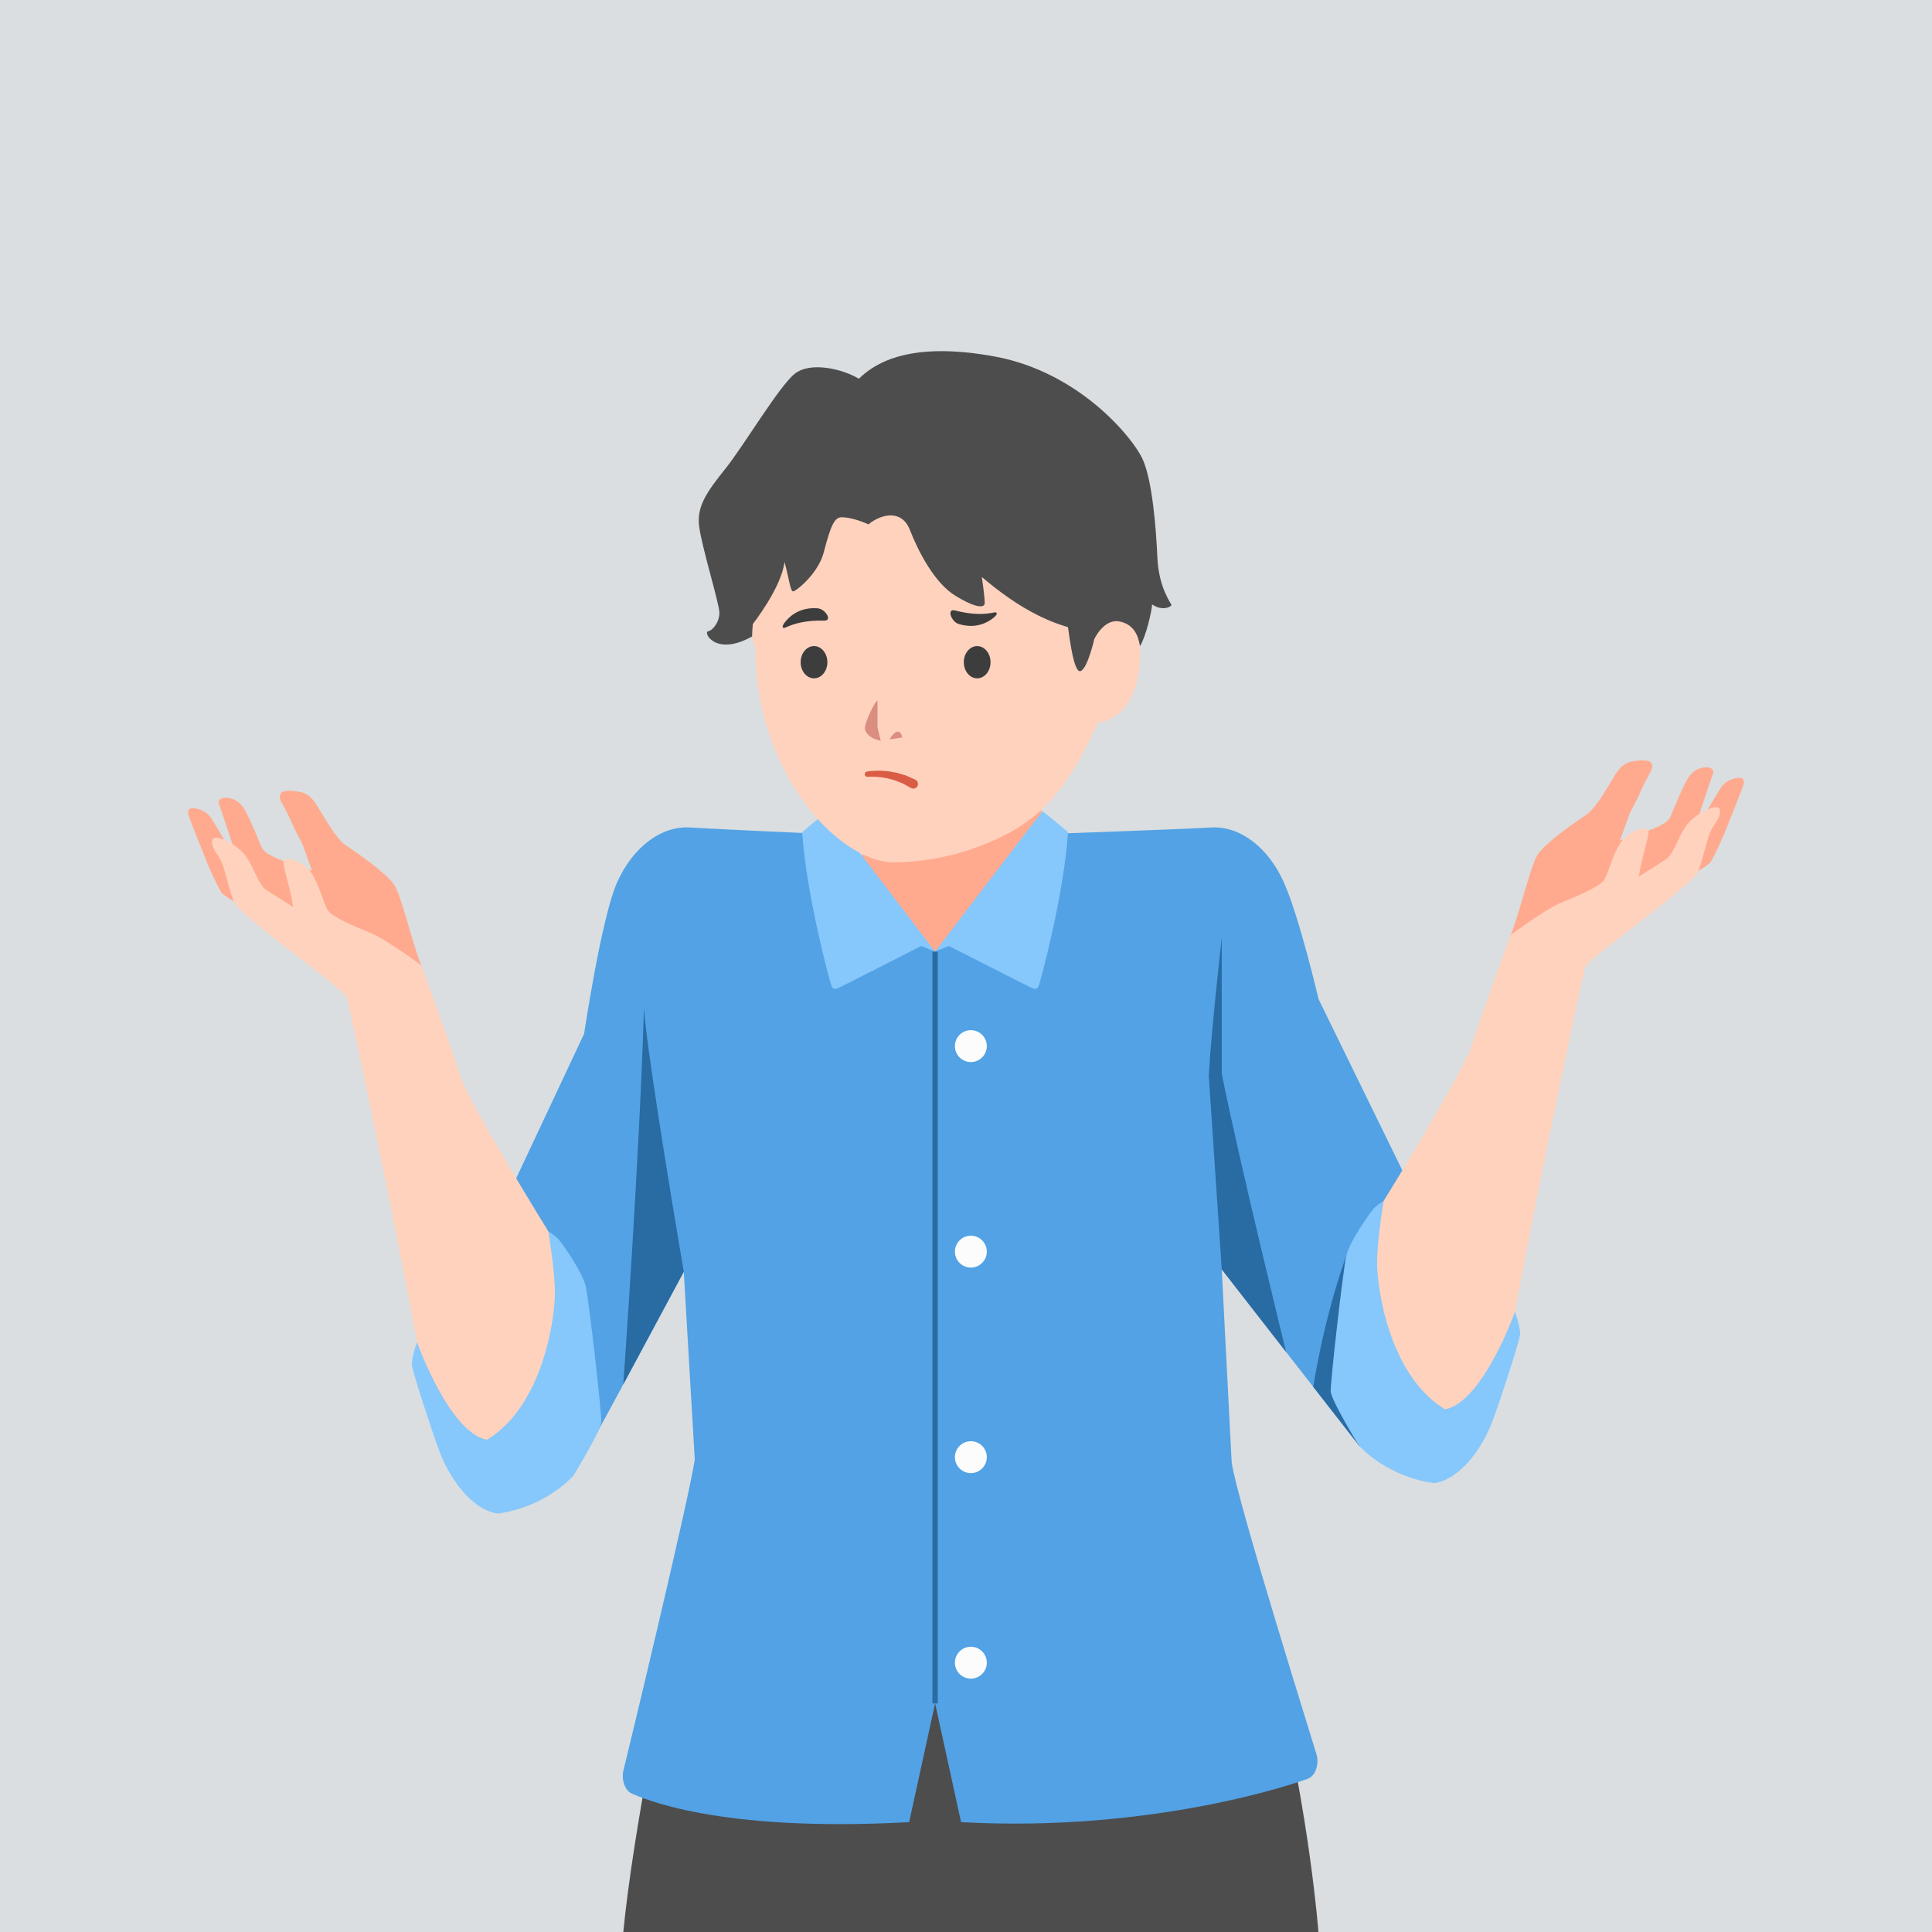 <?xml version="1.0" encoding="utf-8"?>
<!-- Generator: Adobe Illustrator 27.5.0, SVG Export Plug-In . SVG Version: 6.00 Build 0)  -->
<svg version="1.1" xmlns="http://www.w3.org/2000/svg" xmlns:xlink="http://www.w3.org/1999/xlink" x="0px" y="0px"
	 viewBox="0 0 500 500" style="enable-background:new 0 0 500 500;" xml:space="preserve">
<g id="BACKGROUND">
	<rect style="fill:#DADEE0;" width="500" height="500"/>
</g>
<g id="OBJECTS">
	<g>
		<path style="fill:#4D4D4D;" d="M329.896,432.749h-157.43c0,0-8.564,40.656-11.159,67.251h179.899
			C341.207,500,339.067,470.655,329.896,432.749z"/>
		<polygon style="fill:#FFAA8E;" points="223.116,202.259 223.116,253.845 271.147,253.845 269.199,201.301 		"/>
		<g>
			<path style="fill:#52A2E5;" d="M242.004,246.279l28.135-30.415c0,0,35.848-1.251,43.272-1.71
				c7.424-0.458,14.777,5.076,18.847,14.192c4.07,9.116,8.988,30.237,8.988,30.237l30.841,63.048v47c0,0-19.061,7.107-20.347,5.502
				c-1.285-1.605-35.553-45.624-35.553-45.624l2.57,49.98c1.499,10.316,21.631,74.282,22.06,75.887c0.429,1.605,0,5.044-2.355,5.961
				c-2.356,0.917-39.623,13.985-89.739,11.234l-6.719-30.722V246.279z"/>
			<path style="fill:#296BA3;" d="M348.386,325.147c0,0-5.233,13.671-8.52,33.768c6.239,8.008,11.392,14.615,11.875,15.219
				c1.285,1.605,20.347-5.502,20.347-5.502v-43.484H348.386z"/>
			<path style="fill:#296BA3;" d="M316.188,328.509l-3.355-50.132c0.57-11.005,3.355-35.766,3.355-35.766v35.308
				c4.641,23.078,16.65,71.973,16.65,71.973L316.188,328.509z"/>
			<path style="fill:#86C7FC;" d="M242.004,246.279l3.576-1.452c4.712,2.369,20.062,10.24,21.275,10.775
				c1.213,0.535,1.499,0.459,1.928-0.382c0.428-0.841,6.607-23.889,7.623-39.877c0,0-6.339-5.289-6.553-5.365
				C269.639,209.903,242.004,246.279,242.004,246.279z"/>
			<path style="fill:#FFAA8E;" d="M390.712,242.611c2.472-5.694,5.256-18.418,7.291-21.513c2.034-3.095,9.852-8.444,12.279-10.049
				c2.428-1.604,4.855-5.809,6.568-8.636c1.714-2.827,2.748-4.891,5.746-5.388c2.999-0.497,4.32-0.153,4.677,0.344
				c0.357,0.497,0.605,1.223-0.286,2.713c-0.893,1.49-2.249,4.356-3.069,6.228c-0.821,1.872-1.785,3.21-2.32,4.662
				c-0.536,1.452-2.339,6.515-2.339,6.515s7.497-2.35,9.96-3.611c2.463-1.261,2.837-1.892,3.267-2.923
				c0.428-1.032,2.516-6.19,3.962-8.884c1.445-2.694,3.426-3.497,5.141-3.497c1.713,0,2.087,1.032,1.659,1.949
				c-0.428,0.917-3.908,11.578-3.908,11.578l0.91,0.229c0,0,3.87-6.419,4.88-8.139c1.01-1.72,2.615-2.579,4.49-2.866
				c1.873-0.287,1.82,0.974,1.553,1.891c-0.268,0.917-3.748,9.572-4.713,12.037c-0.963,2.465-3.318,7.222-3.748,7.853
				c-0.428,0.63-4.176,3.038-5.301,3.439C436.286,226.944,390.712,242.611,390.712,242.611z"/>
			<path style="fill:#FFD2BE;" d="M358.095,310.779c0,0,20.562-33.167,22.702-40.045c2.143-6.878,10.138-28.735,10.138-28.735
				s8.995-6.725,13.136-8.406c4.141-1.682,9.995-4.127,11.138-5.961c1.142-1.834,2.071-6.496,4.354-9.782
				c2.285-3.287,6.783-4.051,7.068-2.904c0.285,1.146-1.714,6.572-2.499,11.922c0,0,4.783-3.057,6.854-4.356
				c2.071-1.299,3.069-5.272,5.212-8.559c2.141-3.287,8.781-6.649,8.924-4.204s-1.784,3.363-2.784,6.267
				c-1,2.904-2.142,8.33-3.142,10.011c-0.999,1.682-8.924,8.025-13.564,11.617c-4.641,3.591-15.064,11.463-15.421,12.686
				c-0.358,1.223-11.136,51.126-18.132,89.184c-1.572,10.393-7.997,24.607-16.136,28.43c-8.139,3.821-21.561-10.852-22.274-27.817
				C352.954,323.16,358.095,310.779,358.095,310.779z"/>
			<path style="fill:#86C7FC;" d="M358.095,310.779c0,0-1.714,10.088-1.714,16.049c0,5.961,2.855,28.888,17.563,37.905
				c9.71-1.681,18.135-25.22,18.135-25.22s1.569,4.28,1.285,6.114c-0.286,1.834-4.427,14.825-6.997,21.857
				c-2.57,7.031-8.282,15.284-15.135,16.354c-11.709-1.528-18.815-8.846-19.491-9.706c-0.676-0.859-7.211-11.846-7.354-13.985
				c-0.142-2.139,3.142-31.104,3.999-35.001c0.857-3.898,6.282-11.464,7.139-12.381
				C356.381,311.849,358.095,310.779,358.095,310.779z"/>
		</g>
		<g>
			<path style="fill:#52A2E5;" d="M242.004,246.279l-28.137-30.415c0,0-27.884-1.251-35.309-1.71
				c-7.424-0.458-14.777,5.076-18.848,14.192c-4.068,9.116-8.541,39.186-8.541,39.186l-28.225,60.06l-11.025,41.039
				c0,0,35.055,14.982,36.34,13.378c1.285-1.604,28.702-52.888,28.702-52.888l2.842,48.604
				c-1.499,10.316-18.056,78.961-18.483,80.566c-0.43,1.605,0,5.043,2.355,5.961c2.355,0.917,21.492,10.069,71.609,7.318
				l6.719-30.722V246.279z"/>
			<g>
				<rect x="241.315" y="246.279" style="fill:#296BA3;" width="1.376" height="194.57"/>
			</g>
			<path style="fill:#296BA3;" d="M176.962,329.121c0,0-9.386-54.719-10.303-68.169c-1.223,40.045-5.352,97.323-5.352,97.323
				L176.962,329.121z"/>
			<path style="fill:#296BA3;" d="M135.621,325.147c0,0,5.234,13.671,8.521,33.768c-6.24,8.008-11.393,14.615-11.876,15.219
				c-1.285,1.605-20.347-5.502-20.347-5.502v-43.484H135.621z"/>
			<path style="fill:#86C7FC;" d="M242.004,246.279l-3.577-1.452c-4.712,2.369-20.063,10.24-21.275,10.775
				c-1.212,0.535-1.499,0.459-1.927-0.382c-0.43-0.841-6.607-23.889-7.623-39.877c0,0,6.338-5.289,6.553-5.365
				C214.368,209.903,242.004,246.279,242.004,246.279z"/>
			<path style="fill:#FFAA8E;" d="M109.288,250.487c-2.472-5.694-5.256-18.418-7.29-21.513c-2.035-3.095-9.854-8.444-12.281-10.049
				c-2.426-1.605-4.854-5.809-6.567-8.636c-1.714-2.827-2.748-4.891-5.746-5.388c-2.998-0.497-4.32-0.153-4.677,0.344
				c-0.356,0.497-0.605,1.223,0.287,2.713c0.892,1.49,2.248,4.356,3.068,6.228c0.821,1.873,1.785,3.21,2.32,4.662
				c0.536,1.452,2.338,6.515,2.338,6.515s-7.496-2.35-9.959-3.611c-2.463-1.261-2.838-1.892-3.266-2.923
				c-0.429-1.032-2.517-6.19-3.962-8.884c-1.446-2.694-3.428-3.496-5.141-3.496c-1.714,0-2.088,1.031-1.66,1.949
				c0.429,0.917,3.909,11.578,3.909,11.578l-0.91,0.23c0,0-3.871-6.419-4.881-8.139c-1.01-1.719-2.615-2.579-4.49-2.866
				c-1.874-0.287-1.82,0.975-1.553,1.892c0.268,0.917,3.748,9.572,4.712,12.036c0.964,2.465,3.319,7.222,3.749,7.853
				c0.428,0.63,4.176,3.038,5.3,3.439C63.714,234.82,109.288,250.487,109.288,250.487z"/>
			<path style="fill:#FFD2BE;" d="M141.906,318.655c0,0-20.562-33.167-22.703-40.045c-2.143-6.878-10.138-28.735-10.138-28.735
				s-8.995-6.725-13.136-8.406c-4.14-1.681-9.995-4.126-11.137-5.961c-1.143-1.834-2.072-6.496-4.355-9.782
				c-2.285-3.286-6.783-4.051-7.068-2.904c-0.285,1.147,1.714,6.572,2.499,11.922c0,0-4.783-3.057-6.854-4.356
				c-2.07-1.299-3.069-5.273-5.212-8.559c-2.142-3.286-8.781-6.649-8.924-4.204c-0.143,2.446,1.785,3.363,2.784,6.267
				c0.999,2.904,2.143,8.33,3.142,10.011c1,1.681,8.924,8.024,13.564,11.616c4.641,3.592,15.063,11.463,15.421,12.686
				c0.357,1.223,11.136,51.126,18.133,89.184c1.57,10.394,7.996,24.608,16.136,28.429c8.138,3.821,21.561-10.852,22.273-27.817
				C147.047,331.035,141.906,318.655,141.906,318.655z"/>
			<path style="fill:#86C7FC;" d="M141.906,318.655c0,0,1.713,10.088,1.713,16.049s-2.856,28.888-17.563,37.904
				c-9.71-1.681-18.133-25.219-18.133-25.219s-1.57,4.28-1.285,6.114c0.285,1.834,4.427,14.825,6.997,21.857
				c2.57,7.031,8.28,15.283,15.134,16.353c11.709-1.527,18.815-8.846,19.491-9.705c0.676-0.859,7.211-11.846,7.354-13.985
				c0.142-2.14-3.142-31.104-3.998-35.001c-0.857-3.898-6.283-11.464-7.139-12.381C143.619,319.725,141.906,318.655,141.906,318.655
				z"/>
		</g>
		<g>
			<path style="fill:#FFD2BE;" d="M195.516,168.277c0,13.36,4.006,28.786,14.398,41.702c5.527,6.869,13.873,13.184,21.375,13.184
				c6.69,0,14.334-1.225,21.602-3.936c13.67-5.099,21.982-11.617,31.254-32.22c9.185-1.193,11.929-12.644,10.616-22.665
				c0,0,6.68-40.677-22.545-54.752c-29.226-14.076-56.342-12.876-67.994,2.385C185.734,136.19,195.516,168.277,195.516,168.277z"/>
			<path style="fill:#4D4D4D;" d="M224.74,135.712c3.221-2.624,8.589-4.056,10.736,1.432c2.146,5.487,6.321,13.718,11.809,17.058
				c5.487,3.34,7.277,2.981,7.516,2.147c0.238-0.835-0.716-7.038-0.716-7.038c9.781,8.35,17.057,11.451,22.307,13.003
				c0.477,3.221,1.552,12.167,3.341,11.332c1.788-0.835,3.459-8.23,3.459-8.23s2.445-5.308,6.44-4.593
				c3.997,0.716,4.993,3.994,5.39,6.381c1.589-2.504,3.08-9.184,3.14-10.794c2.744,1.908,5.01,0.537,5.01,0.179
				c0-0.358-3.279-4.355-3.638-12.228c-0.358-7.873-1.313-19.861-3.777-25.427c-2.467-5.566-16.384-22.584-38.173-26.641
				c-21.789-4.056-31.001,1.479-35.308,5.726c-4.216-2.544-12.565-4.533-16.62-1.272c-4.056,3.261-13.123,18.529-17.815,24.414
				c-4.689,5.885-7.554,9.703-6.918,14.951c0.637,5.249,5.169,19.881,5.249,22.346c0.08,2.466-1.67,4.692-2.941,4.93
				c-1.272,0.239,1.905,6.63,11.409,1.327c0.041-1.883,0.201-3.235,0.201-3.235s7.395-9.383,8.19-16.064
				c1.271,4.692,1.511,7.635,2.227,7.635c0.716,0,6.478-4.553,7.913-10.061c1.849-7.097,2.803-9.125,4.651-9.125
				C219.672,133.864,222.475,134.639,224.74,135.712z"/>
			<path style="fill:#3D3D3D;" d="M214.125,171.379c0,2.305-1.55,4.175-3.46,4.175c-1.91,0-3.46-1.87-3.46-4.175
				c0-2.306,1.55-4.175,3.46-4.175C212.575,167.204,214.125,169.073,214.125,171.379z"/>
			<path style="fill:#3D3D3D;" d="M256.351,171.379c0,2.305-1.548,4.175-3.459,4.175c-1.91,0-3.458-1.87-3.458-4.175
				c0-2.306,1.548-4.175,3.458-4.175C254.803,167.204,256.351,169.073,256.351,171.379z"/>
			<path style="fill:#3D3D3D;" d="M203.297,162.4c2.347-1.081,5.399-1.905,10.008-1.784c2.205,0.059,0.332-3.024-1.723-3.191
				c-2.055-0.167-5.77,0.127-8.513,3.686C202.213,162.221,202.509,162.763,203.297,162.4z"/>
			<path style="fill:#3D3D3D;" d="M257.276,158.508c-2.53,0.522-5.691,0.634-10.151-0.529c-2.136-0.556-1.008,2.871,0.956,3.499
				c1.963,0.627,5.647,1.182,9.126-1.663C258.292,158.927,258.126,158.332,257.276,158.508z"/>
			<path style="fill:#DA8E80;" d="M227.105,181.435c0,0-0.01,5.799-0.01,6.446c0,0.645,0.846,3.817,0.846,3.817
				s-3.439-0.477-4.105-3.022C223.512,187.439,226.877,180.523,227.105,181.435z"/>
			<path style="fill:#DA5C44;" d="M224.563,201.04c0,0,0.201-0.026,0.507-0.028c0.302-0.019,0.759-0.011,1.312,0.007
				c0.274-0.002,0.57,0.038,0.885,0.064c0.314,0.035,0.645,0.047,0.985,0.104c0.671,0.143,1.408,0.197,2.101,0.425
				c0.351,0.097,0.7,0.193,1.045,0.289c0.352,0.076,0.665,0.243,0.982,0.358c0.315,0.125,0.618,0.247,0.905,0.36
				c0.294,0.1,0.55,0.243,0.781,0.379c0.94,0.518,1.564,0.864,1.564,0.864l0.139,0.077c0.586,0.324,1.329,0.111,1.651-0.477
				c0.33-0.588,0.113-1.329-0.475-1.656c-0.029-0.015-0.063-0.031-0.092-0.044c0,0-0.744-0.333-1.857-0.832
				c-0.279-0.129-0.575-0.261-0.916-0.348c-0.33-0.1-0.683-0.206-1.047-0.316c-0.363-0.097-0.725-0.247-1.123-0.3
				c-0.385-0.072-0.779-0.145-1.174-0.218c-0.781-0.179-1.586-0.177-2.327-0.263c-0.371-0.027-0.733-0.013-1.075-0.021
				c-0.341,0-0.662-0.013-0.962,0.015c-0.592,0.031-1.091,0.066-1.45,0.12c-0.365,0.039-0.539,0.078-0.539,0.078l-0.055,0.012
				c-0.37,0.082-0.604,0.448-0.524,0.818C223.881,200.855,224.214,201.081,224.563,201.04z"/>
			<path style="fill:#DA8E80;" d="M230.204,191.339c0,0,1.296-2.187,2.25-1.988c0.954,0.199,1.034,1.511,1.034,1.511
				L230.204,191.339z"/>
		</g>
		<g>
			<path style="fill:#FCFCFC;" d="M255.385,270.734c0,2.279-1.848,4.127-4.127,4.127c-2.278,0-4.126-1.848-4.126-4.127
				s1.848-4.127,4.126-4.127C253.537,266.607,255.385,268.455,255.385,270.734z"/>
			<path style="fill:#FCFCFC;" d="M255.385,323.924c0,2.279-1.848,4.127-4.127,4.127s-4.126-1.848-4.126-4.127
				c0-2.28,1.847-4.127,4.126-4.127S255.385,321.644,255.385,323.924z"/>
			<path style="fill:#FCFCFC;" d="M255.385,377.113c0,2.279-1.848,4.127-4.127,4.127c-2.278,0-4.126-1.848-4.126-4.127
				s1.848-4.127,4.126-4.127C253.537,372.986,255.385,374.834,255.385,377.113z"/>
			<path style="fill:#FCFCFC;" d="M255.385,430.303c0,2.279-1.848,4.127-4.127,4.127c-2.278,0-4.126-1.848-4.126-4.127
				c0-2.278,1.848-4.126,4.126-4.126C253.537,426.177,255.385,428.024,255.385,430.303z"/>
		</g>
	</g>
</g>
</svg>
